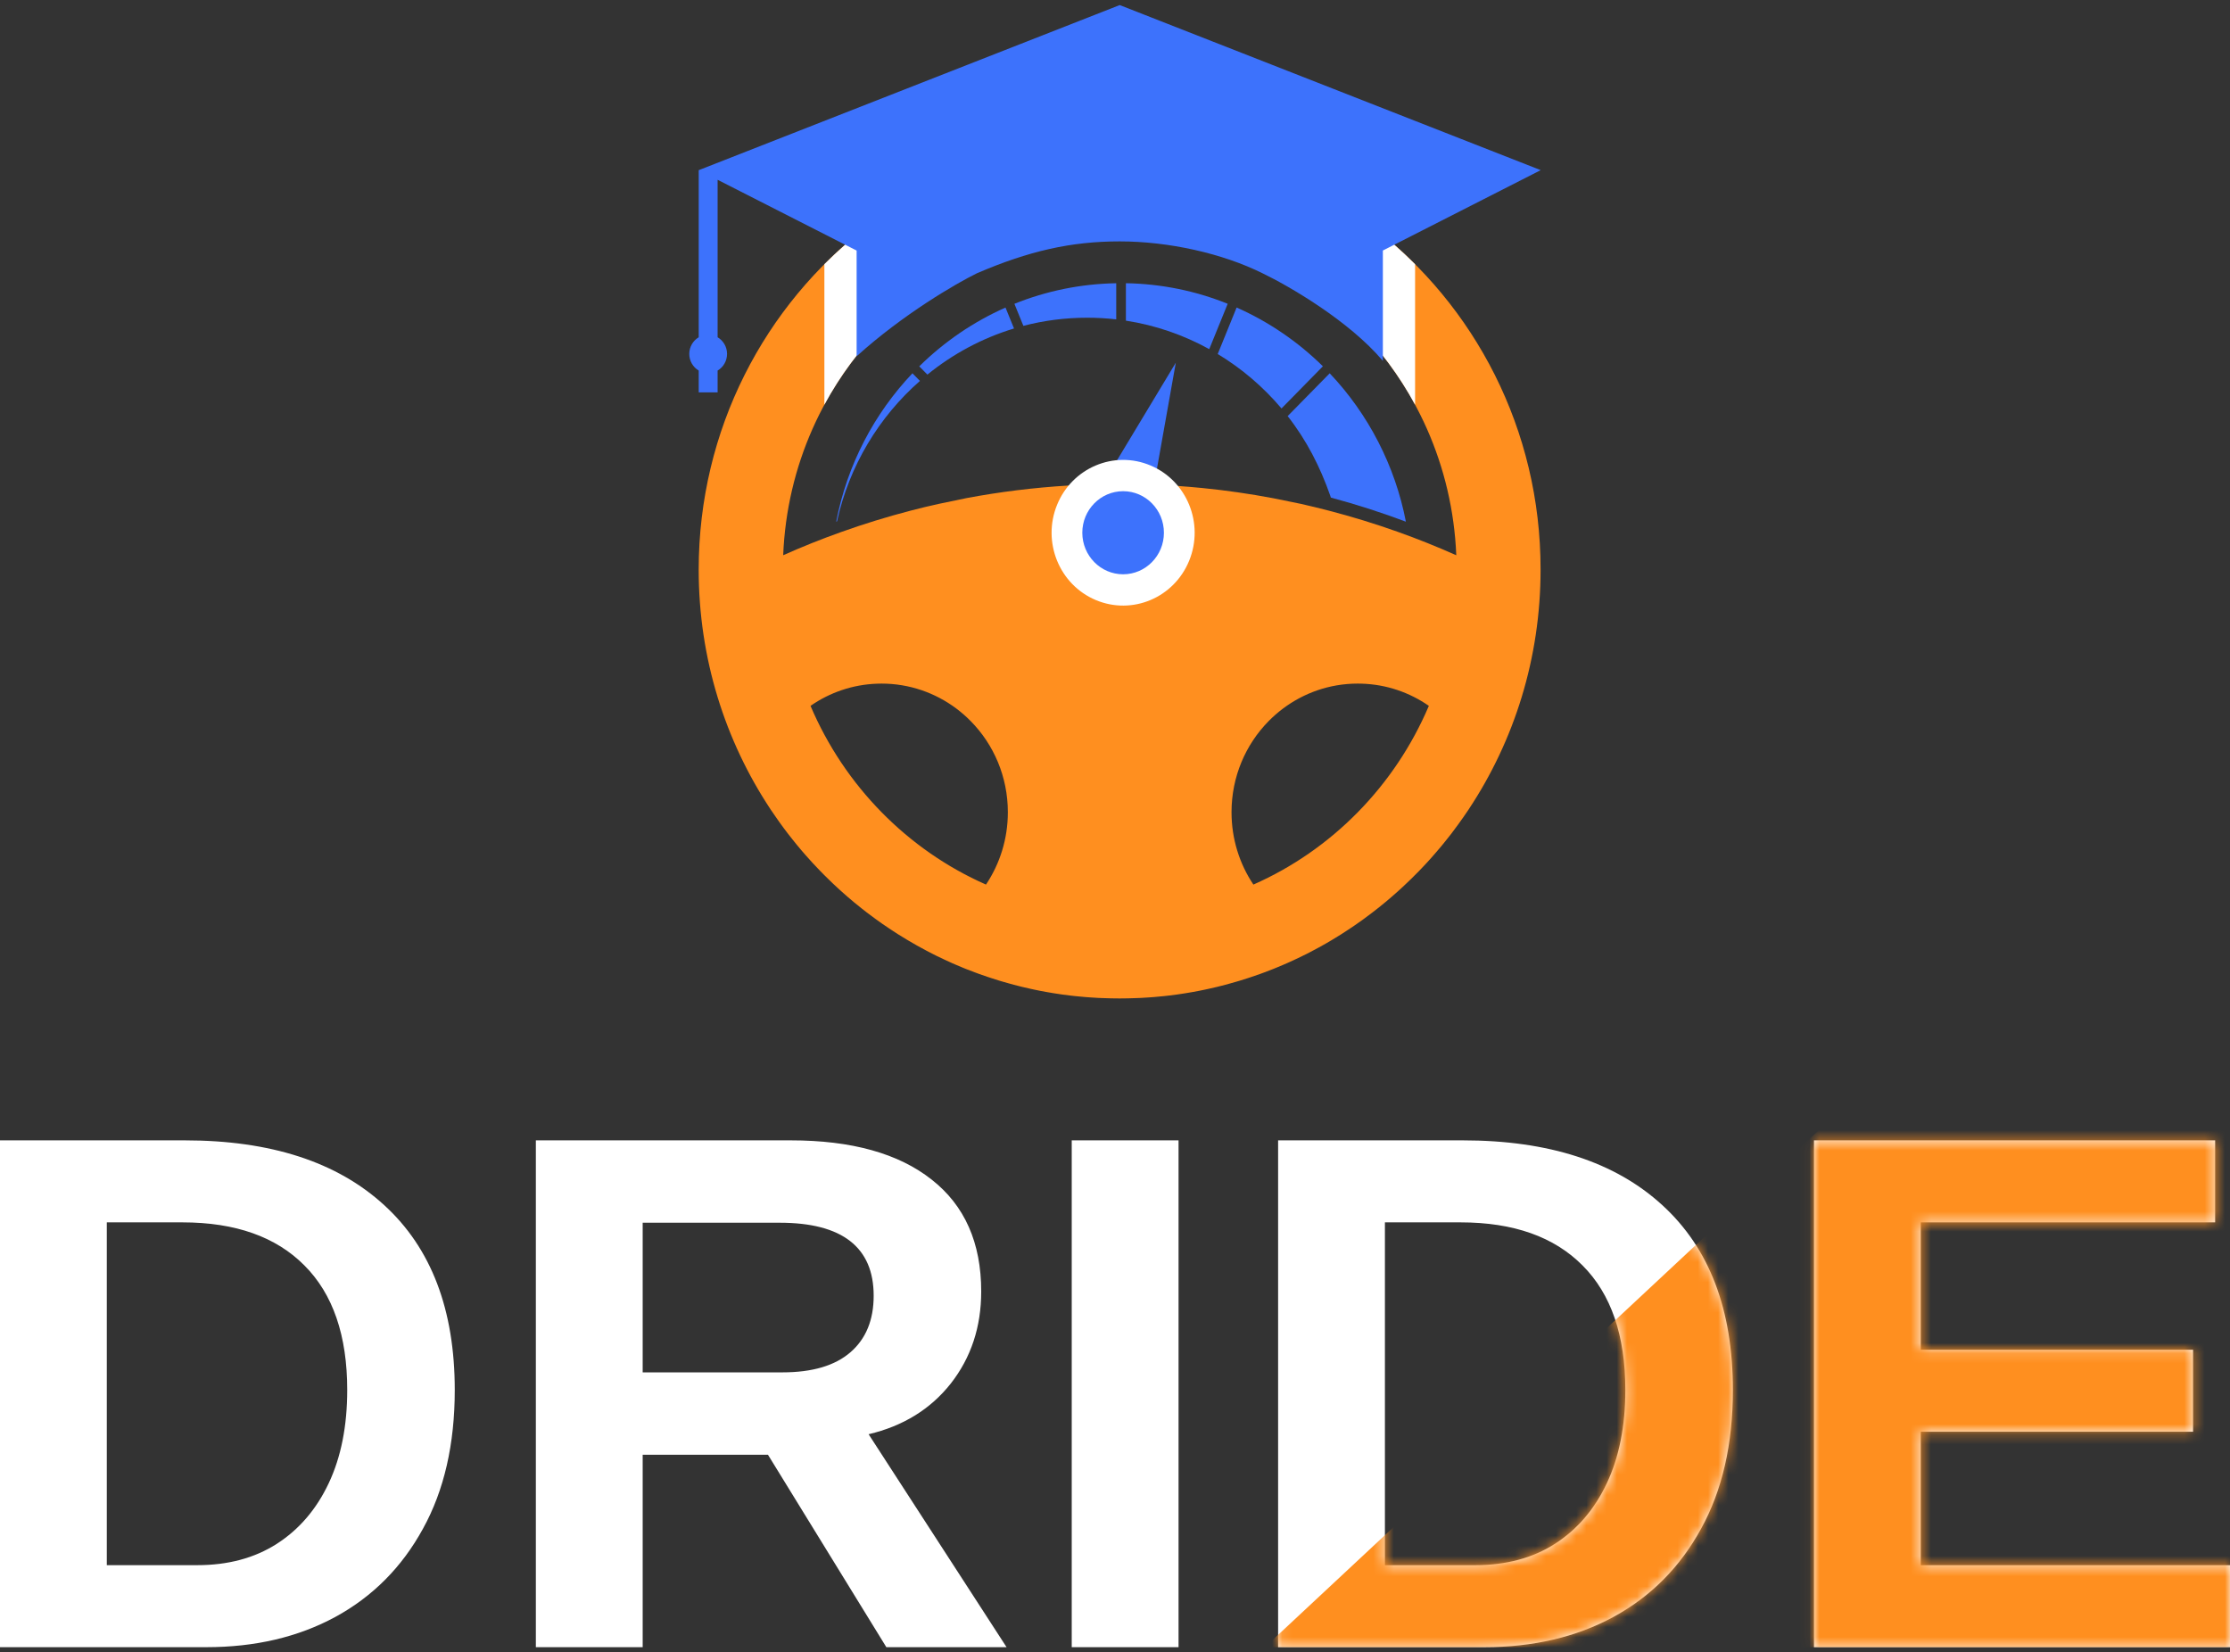 <svg width="220" height="163" viewBox="0 0 220 163" fill="none" xmlns="http://www.w3.org/2000/svg">
<rect x="0" y="0" width="220" height="163" fill="#333333" stroke="none"/>
<path d="M44.864 137.127C44.864 142.474 43.816 147.04 41.721 150.825C39.649 154.61 36.768 157.508 33.077 159.519C29.41 161.506 25.171 162.5 20.36 162.5H0V112.5H18.217C26.695 112.5 33.255 114.629 37.899 118.888C42.542 123.122 44.864 129.202 44.864 137.127ZM34.255 137.127C34.255 131.757 32.85 127.664 30.04 124.849C27.23 122.01 23.218 120.591 18.003 120.591H10.537V154.409H19.467C22.492 154.409 25.099 153.711 27.29 152.316C29.505 150.896 31.219 148.897 32.434 146.318C33.648 143.74 34.255 140.676 34.255 137.127ZM63.403 143.515V162.5H52.865V112.5H78.012C84.014 112.5 88.644 113.789 91.908 116.368C95.17 118.923 96.801 122.602 96.801 127.404C96.801 130.905 95.8 133.934 93.8 136.489C91.8 139.02 89.098 140.688 85.692 141.492L99.302 162.5H87.442L75.763 143.515H63.403ZM86.192 127.83C86.192 125.441 85.419 123.643 83.871 122.436C82.323 121.23 80.001 120.626 76.905 120.626H63.403V135.389H77.191C80.144 135.389 82.381 134.726 83.906 133.401C85.431 132.076 86.192 130.219 86.192 127.83ZM116.269 112.5V162.5H105.731V112.5H116.269ZM170.957 137.127C170.957 142.474 169.907 147.04 167.813 150.825C165.741 154.61 162.86 157.508 159.169 159.519C155.501 161.506 151.263 162.5 146.451 162.5H126.091V112.5H144.308C152.786 112.5 159.347 114.629 163.99 118.888C168.634 123.122 170.957 129.202 170.957 137.127ZM160.347 137.127C160.347 131.757 158.943 127.664 156.133 124.849C153.321 122.01 149.309 120.591 144.094 120.591H136.629V154.409H145.559C148.583 154.409 151.192 153.711 153.381 152.316C155.596 150.896 157.312 148.897 158.525 146.318C159.739 143.74 160.347 140.676 160.347 137.127ZM220 154.409V162.5H178.957V112.5H218.535V120.591H189.495V133.153H216.356V141.244H189.495V154.409H220Z" fill="white"/>
<mask id="mask0_382_12101" style="mask-type:alpha" maskUnits="userSpaceOnUse" x="0" y="112" width="220" height="51">
<path d="M44.864 137.127C44.864 142.474 43.816 147.04 41.721 150.825C39.649 154.61 36.768 157.508 33.077 159.519C29.41 161.506 25.171 162.5 20.36 162.5H0V112.5H18.217C26.695 112.5 33.255 114.629 37.899 118.888C42.542 123.122 44.864 129.202 44.864 137.127ZM34.255 137.127C34.255 131.757 32.85 127.664 30.04 124.849C27.23 122.01 23.218 120.591 18.003 120.591H10.537V154.409H19.467C22.492 154.409 25.099 153.711 27.29 152.316C29.505 150.896 31.219 148.897 32.434 146.318C33.648 143.74 34.255 140.676 34.255 137.127ZM63.403 143.515V162.5H52.865V112.5H78.012C84.014 112.5 88.644 113.789 91.908 116.368C95.17 118.923 96.801 122.602 96.801 127.404C96.801 130.905 95.8 133.934 93.8 136.489C91.8 139.02 89.098 140.688 85.692 141.492L99.302 162.5H87.442L75.763 143.515H63.403ZM86.192 127.83C86.192 125.441 85.419 123.643 83.871 122.436C82.323 121.23 80.001 120.626 76.905 120.626H63.403V135.389H77.191C80.144 135.389 82.381 134.726 83.906 133.401C85.431 132.076 86.192 130.219 86.192 127.83ZM116.269 112.5V162.5H105.731V112.5H116.269ZM170.957 137.127C170.957 142.474 169.907 147.04 167.813 150.825C165.741 154.61 162.86 157.508 159.169 159.519C155.501 161.506 151.263 162.5 146.451 162.5H126.091V112.5H144.308C152.786 112.5 159.347 114.629 163.99 118.888C168.634 123.122 170.957 129.202 170.957 137.127ZM160.347 137.127C160.347 131.757 158.943 127.664 156.133 124.849C153.321 122.01 149.309 120.591 144.094 120.591H136.629V154.409H145.559C148.583 154.409 151.192 153.711 153.381 152.316C155.596 150.896 157.312 148.897 158.525 146.318C159.739 143.74 160.347 140.676 160.347 137.127ZM220 154.409V162.5H178.957V112.5H218.535V120.591H189.495V133.153H216.356V141.244H189.495V154.409H220Z" fill="black"/>
</mask>
<g mask="url(#mask0_382_12101)">
<path d="M179.655 111.297H221.22V162.5H124.789L179.655 111.297Z" fill="#FF8F1F"/>
</g>
<path fill-rule="evenodd" clip-rule="evenodd" d="M135.391 22.369C131.729 19.569 127.598 17.367 123.141 15.915C119.147 14.611 114.887 13.906 110.466 13.906C106.045 13.906 101.787 14.608 97.79 15.915C93.331 17.367 89.202 19.566 85.54 22.369C75.457 30.087 68.929 42.37 68.929 56.203C68.929 64.954 71.541 73.086 76.009 79.829V79.832C76.158 80.052 76.307 80.275 76.462 80.492C77.017 81.302 77.601 82.09 78.218 82.858C78.355 83.033 78.498 83.206 78.642 83.382C78.905 83.706 79.179 84.024 79.457 84.34C79.626 84.533 79.796 84.723 79.971 84.914C80.044 84.997 80.12 85.081 80.196 85.161C80.342 85.322 80.491 85.479 80.646 85.637C80.725 85.726 80.81 85.809 80.892 85.896C81.184 86.202 81.488 86.5 81.792 86.794C81.917 86.919 82.046 87.044 82.177 87.169C83.095 88.038 84.047 88.868 85.041 89.648C85.202 89.776 85.362 89.901 85.52 90.023C85.812 90.246 86.107 90.469 86.408 90.683C86.835 90.996 87.27 91.296 87.712 91.588C87.849 91.683 87.992 91.775 88.135 91.868C88.281 91.966 88.436 92.064 88.588 92.162C88.895 92.356 89.208 92.546 89.515 92.73C90.137 93.102 90.771 93.457 91.414 93.796C91.61 93.9 91.802 94.001 92.001 94.099C92.127 94.165 92.258 94.23 92.384 94.293C92.626 94.412 92.872 94.531 93.118 94.641C93.135 94.653 93.156 94.665 93.176 94.673C93.415 94.787 93.655 94.894 93.898 95.001C93.903 95.004 93.909 95.007 93.912 95.01C94.055 95.069 94.193 95.132 94.336 95.191C94.587 95.301 94.841 95.405 95.093 95.51C95.163 95.539 95.236 95.569 95.306 95.596C95.607 95.712 95.902 95.828 96.203 95.938C96.341 95.989 96.469 96.039 96.603 96.087C96.875 96.185 97.144 96.277 97.413 96.367C97.55 96.411 97.682 96.456 97.819 96.5C98.088 96.59 98.362 96.676 98.631 96.759C98.763 96.798 98.888 96.837 99.02 96.872C99.198 96.926 99.371 96.974 99.546 97.021C99.864 97.11 100.186 97.2 100.513 97.277C100.624 97.304 100.732 97.331 100.84 97.36C101.132 97.432 101.431 97.5 101.726 97.563C101.851 97.592 101.974 97.616 102.097 97.643C102.275 97.682 102.447 97.714 102.62 97.75C102.842 97.792 103.061 97.834 103.283 97.872C103.508 97.911 103.73 97.947 103.946 97.985C104.525 98.081 105.107 98.161 105.685 98.226C105.814 98.244 105.936 98.259 106.062 98.268C106.401 98.304 106.74 98.336 107.076 98.363C107.225 98.378 107.38 98.387 107.529 98.396C107.792 98.417 108.055 98.431 108.321 98.446C108.441 98.455 108.563 98.458 108.68 98.461C108.972 98.476 109.271 98.485 109.566 98.488C109.682 98.491 109.802 98.494 109.919 98.494C110.097 98.5 110.276 98.5 110.454 98.5C110.632 98.5 110.81 98.5 110.986 98.494C111.103 98.494 111.225 98.491 111.345 98.488C111.64 98.482 111.935 98.473 112.227 98.461C112.347 98.458 112.47 98.452 112.59 98.446C112.856 98.431 113.116 98.417 113.379 98.396C113.531 98.387 113.683 98.378 113.835 98.363C114.171 98.336 114.513 98.304 114.849 98.268C114.971 98.256 115.097 98.241 115.223 98.226C115.804 98.161 116.383 98.081 116.961 97.985C117.183 97.95 117.405 97.914 117.625 97.872C117.847 97.834 118.069 97.792 118.285 97.75C118.457 97.717 118.63 97.685 118.811 97.643C118.931 97.619 119.056 97.592 119.179 97.563C119.474 97.5 119.775 97.432 120.07 97.36C120.178 97.334 120.284 97.307 120.395 97.277C120.719 97.2 121.04 97.113 121.359 97.021C121.534 96.974 121.715 96.926 121.885 96.872C122.019 96.837 122.145 96.798 122.274 96.759C122.545 96.676 122.82 96.593 123.095 96.5C123.229 96.456 123.363 96.411 123.495 96.367C123.77 96.277 124.036 96.185 124.307 96.087C124.442 96.039 124.573 95.989 124.711 95.938C125.006 95.828 125.307 95.712 125.602 95.596C125.716 95.548 125.838 95.501 125.952 95.453C126.18 95.361 126.402 95.266 126.633 95.167C126.773 95.105 126.917 95.043 127.054 94.983C127.112 94.959 127.168 94.932 127.218 94.909C127.478 94.792 127.729 94.676 127.98 94.557C127.992 94.554 127.998 94.549 128.012 94.543C128.278 94.415 128.544 94.281 128.816 94.15C128.828 94.144 128.842 94.138 128.851 94.135C128.994 94.061 129.135 93.989 129.275 93.915C129.509 93.796 129.745 93.671 129.973 93.543C130.017 93.522 130.058 93.501 130.099 93.477C130.335 93.343 130.575 93.213 130.809 93.079C130.987 92.975 131.168 92.87 131.344 92.766C131.653 92.582 131.963 92.394 132.267 92.201C132.483 92.061 132.705 91.921 132.919 91.778C133.143 91.632 133.366 91.484 133.582 91.335C133.748 91.219 133.921 91.106 134.081 90.987C134.19 90.915 134.289 90.841 134.394 90.767C134.561 90.648 134.721 90.529 134.882 90.404C135.075 90.264 135.259 90.121 135.449 89.978C136.276 89.344 137.077 88.678 137.854 87.981C138.038 87.821 138.213 87.66 138.389 87.494C138.657 87.244 138.92 86.994 139.186 86.735C139.446 86.482 139.709 86.22 139.964 85.958C140.148 85.768 140.329 85.574 140.513 85.381C140.612 85.277 140.706 85.173 140.805 85.068C140.94 84.92 141.071 84.771 141.208 84.622C141.378 84.435 141.542 84.244 141.702 84.054C141.881 83.855 142.044 83.655 142.217 83.45C142.368 83.265 142.523 83.081 142.666 82.893C142.833 82.685 143.003 82.474 143.166 82.263C143.23 82.179 143.292 82.099 143.35 82.016C143.526 81.793 143.692 81.566 143.856 81.334C144.034 81.096 144.201 80.855 144.37 80.614C144.548 80.358 144.73 80.093 144.905 79.832V79.829C149.375 73.086 151.985 64.954 151.985 56.203C152 42.37 145.475 30.084 135.391 22.369ZM97.272 87.267C89.529 83.852 83.314 77.52 79.962 69.635C81.841 68.328 84.106 67.531 86.534 67.448C86.683 67.442 86.823 67.439 86.972 67.439C87.659 67.439 88.328 67.495 88.986 67.605C91.618 68.043 93.977 69.316 95.779 71.155C98.035 73.449 99.429 76.621 99.429 80.129C99.429 82.774 98.634 85.232 97.272 87.267ZM123.653 87.267C122.291 85.235 121.496 82.774 121.496 80.129C121.496 76.621 122.89 73.449 125.143 71.155C126.937 69.328 129.266 68.061 131.872 67.614C132.55 67.498 133.243 67.439 133.953 67.439C134.07 67.439 134.193 67.442 134.31 67.445C136.773 67.513 139.061 68.313 140.963 69.635C137.614 77.52 131.399 83.849 123.653 87.267ZM137.868 52.457C135.639 51.665 133.374 50.969 131.069 50.371C130.157 50.133 129.24 49.913 128.322 49.705L125.575 49.145C123.293 48.714 120.982 48.383 118.644 48.148C117.838 48.068 117.026 48 116.21 47.943C116.05 47.931 115.889 47.919 115.728 47.91C115.38 47.889 115.036 47.869 114.685 47.851C113.288 47.779 111.883 47.744 110.466 47.744C108.774 47.744 107.096 47.797 105.431 47.898H105.428C102.009 48.104 98.649 48.52 95.353 49.139L92.606 49.711C91.68 49.913 90.768 50.133 89.859 50.371C87.525 50.978 85.225 51.686 82.975 52.49C81.035 53.18 79.13 53.945 77.265 54.775C77.625 45.926 81.324 37.957 87.115 32.137C89.529 29.706 92.314 27.65 95.362 26.064C96.256 25.597 97.164 25.174 98.102 24.794C99.002 24.422 99.914 24.094 100.852 23.815C102.374 23.345 103.941 22.982 105.545 22.744C107.152 22.5 108.794 22.375 110.469 22.375C113.811 22.375 117.04 22.875 120.085 23.809C121.014 24.097 121.932 24.425 122.829 24.794H122.832C123.77 25.174 124.681 25.6 125.575 26.067C128.626 27.653 131.402 29.706 133.819 32.14H133.821C136.711 35.053 139.087 38.499 140.782 42.325C142.474 46.152 143.488 50.353 143.669 54.778C141.764 53.93 139.835 53.156 137.868 52.457Z" fill="#FF8F1F"/>
<path d="M123.142 15.915C127.598 17.367 131.73 19.569 135.392 22.369C136.876 23.505 138.284 24.74 139.605 26.064L139.605 39.926C138.049 37.05 136.095 34.431 133.823 32.14H133.82C131.403 29.706 128.627 27.653 125.577 26.067C124.682 25.6 123.771 25.174 122.833 24.794H122.83C121.933 24.425 121.015 24.097 120.086 23.809C117.041 22.875 113.812 22.375 110.469 22.375C108.795 22.375 107.153 22.5 105.546 22.744C103.942 22.982 102.375 23.345 100.853 23.815C99.915 24.094 99.004 24.422 98.103 24.794C97.165 25.174 96.257 25.597 95.363 26.064C92.315 27.65 89.53 29.706 87.117 32.137C84.838 34.427 82.884 37.048 81.329 39.926V26.064C82.65 24.74 84.057 23.505 85.542 22.369C89.203 19.566 93.332 17.367 97.791 15.915C101.788 14.608 106.045 13.906 110.466 13.906C114.888 13.906 119.148 14.611 123.142 15.915Z" fill="white"/>
<path d="M136.426 24.715L152 16.785L110.466 0.5L68.932 16.788V33.272C68.377 33.602 68 34.216 68 34.915C68 35.617 68.377 36.23 68.932 36.557V38.711H70.796V36.557C71.352 36.227 71.728 35.617 71.728 34.915C71.728 34.213 71.352 33.602 70.796 33.272V17.737L84.51 24.718V35.148C89.086 31.005 94.325 27.964 96.373 26.961C101.491 24.762 105.654 23.814 110.466 23.814C115.279 23.814 120.597 24.991 124.562 26.964C127.124 28.193 133.085 31.64 136.426 35.602V24.715Z" fill="#3D72FC"/>
<path fill-rule="evenodd" clip-rule="evenodd" d="M90.016 36.827C86.252 40.791 83.579 45.837 82.497 51.463C82.523 51.453 82.55 51.445 82.576 51.434C83.784 45.949 86.715 41.125 90.756 37.579L90.016 36.827Z" fill="#3D72FC"/>
<path fill-rule="evenodd" clip-rule="evenodd" d="M91.492 36.955C93.998 34.92 96.889 33.358 100.038 32.406L99.197 30.342C96.022 31.748 93.144 33.722 90.689 36.14L91.492 36.955Z" fill="#3D72FC"/>
<path fill-rule="evenodd" clip-rule="evenodd" d="M100.961 32.146C102.973 31.622 105.082 31.344 107.253 31.344C108.223 31.344 109.178 31.4 110.121 31.507V27.942C106.581 28.001 103.193 28.715 100.076 29.972L100.961 32.146Z" fill="#3D72FC"/>
<path fill-rule="evenodd" clip-rule="evenodd" d="M111.075 27.94V31.633C114.011 32.088 116.782 33.053 119.298 34.444L121.118 29.97C118 28.713 114.615 27.999 111.075 27.94Z" fill="#3D72FC"/>
<path fill-rule="evenodd" clip-rule="evenodd" d="M121.998 30.338L120.134 34.925C122.508 36.358 124.633 38.177 126.426 40.295L130.51 36.136C128.052 33.718 125.176 31.745 121.998 30.338Z" fill="#3D72FC"/>
<path fill-rule="evenodd" clip-rule="evenodd" d="M131.181 36.827L127.034 41.05C128.899 43.43 130.244 46.062 131.241 48.917C131.26 48.974 131.278 49.033 131.296 49.089C133.818 49.765 136.284 50.559 138.697 51.466C137.644 45.976 134.999 40.847 131.181 36.827Z" fill="#3D72FC"/>
<path fill-rule="evenodd" clip-rule="evenodd" d="M110 45.74L116 35.779L113.908 47.539C113.467 46.909 112.877 46.396 112.167 46.068C111.456 45.742 110.713 45.643 110 45.74Z" fill="#3D72FC"/>
<path fill-rule="evenodd" clip-rule="evenodd" d="M113.502 45.919C117.102 47.437 118.811 51.641 117.321 55.307C115.83 58.973 111.702 60.714 108.102 59.196C104.502 57.678 102.792 53.474 104.283 49.808C105.773 46.143 109.902 44.402 113.502 45.919Z" fill="white"/>
<path fill-rule="evenodd" clip-rule="evenodd" d="M110.802 48.458C113.023 48.458 114.826 50.293 114.826 52.558C114.826 54.819 113.023 56.655 110.802 56.655C108.578 56.655 106.778 54.819 106.775 52.558C106.775 50.293 108.578 48.461 110.802 48.458Z" fill="#3D72FC"/>
</svg>

